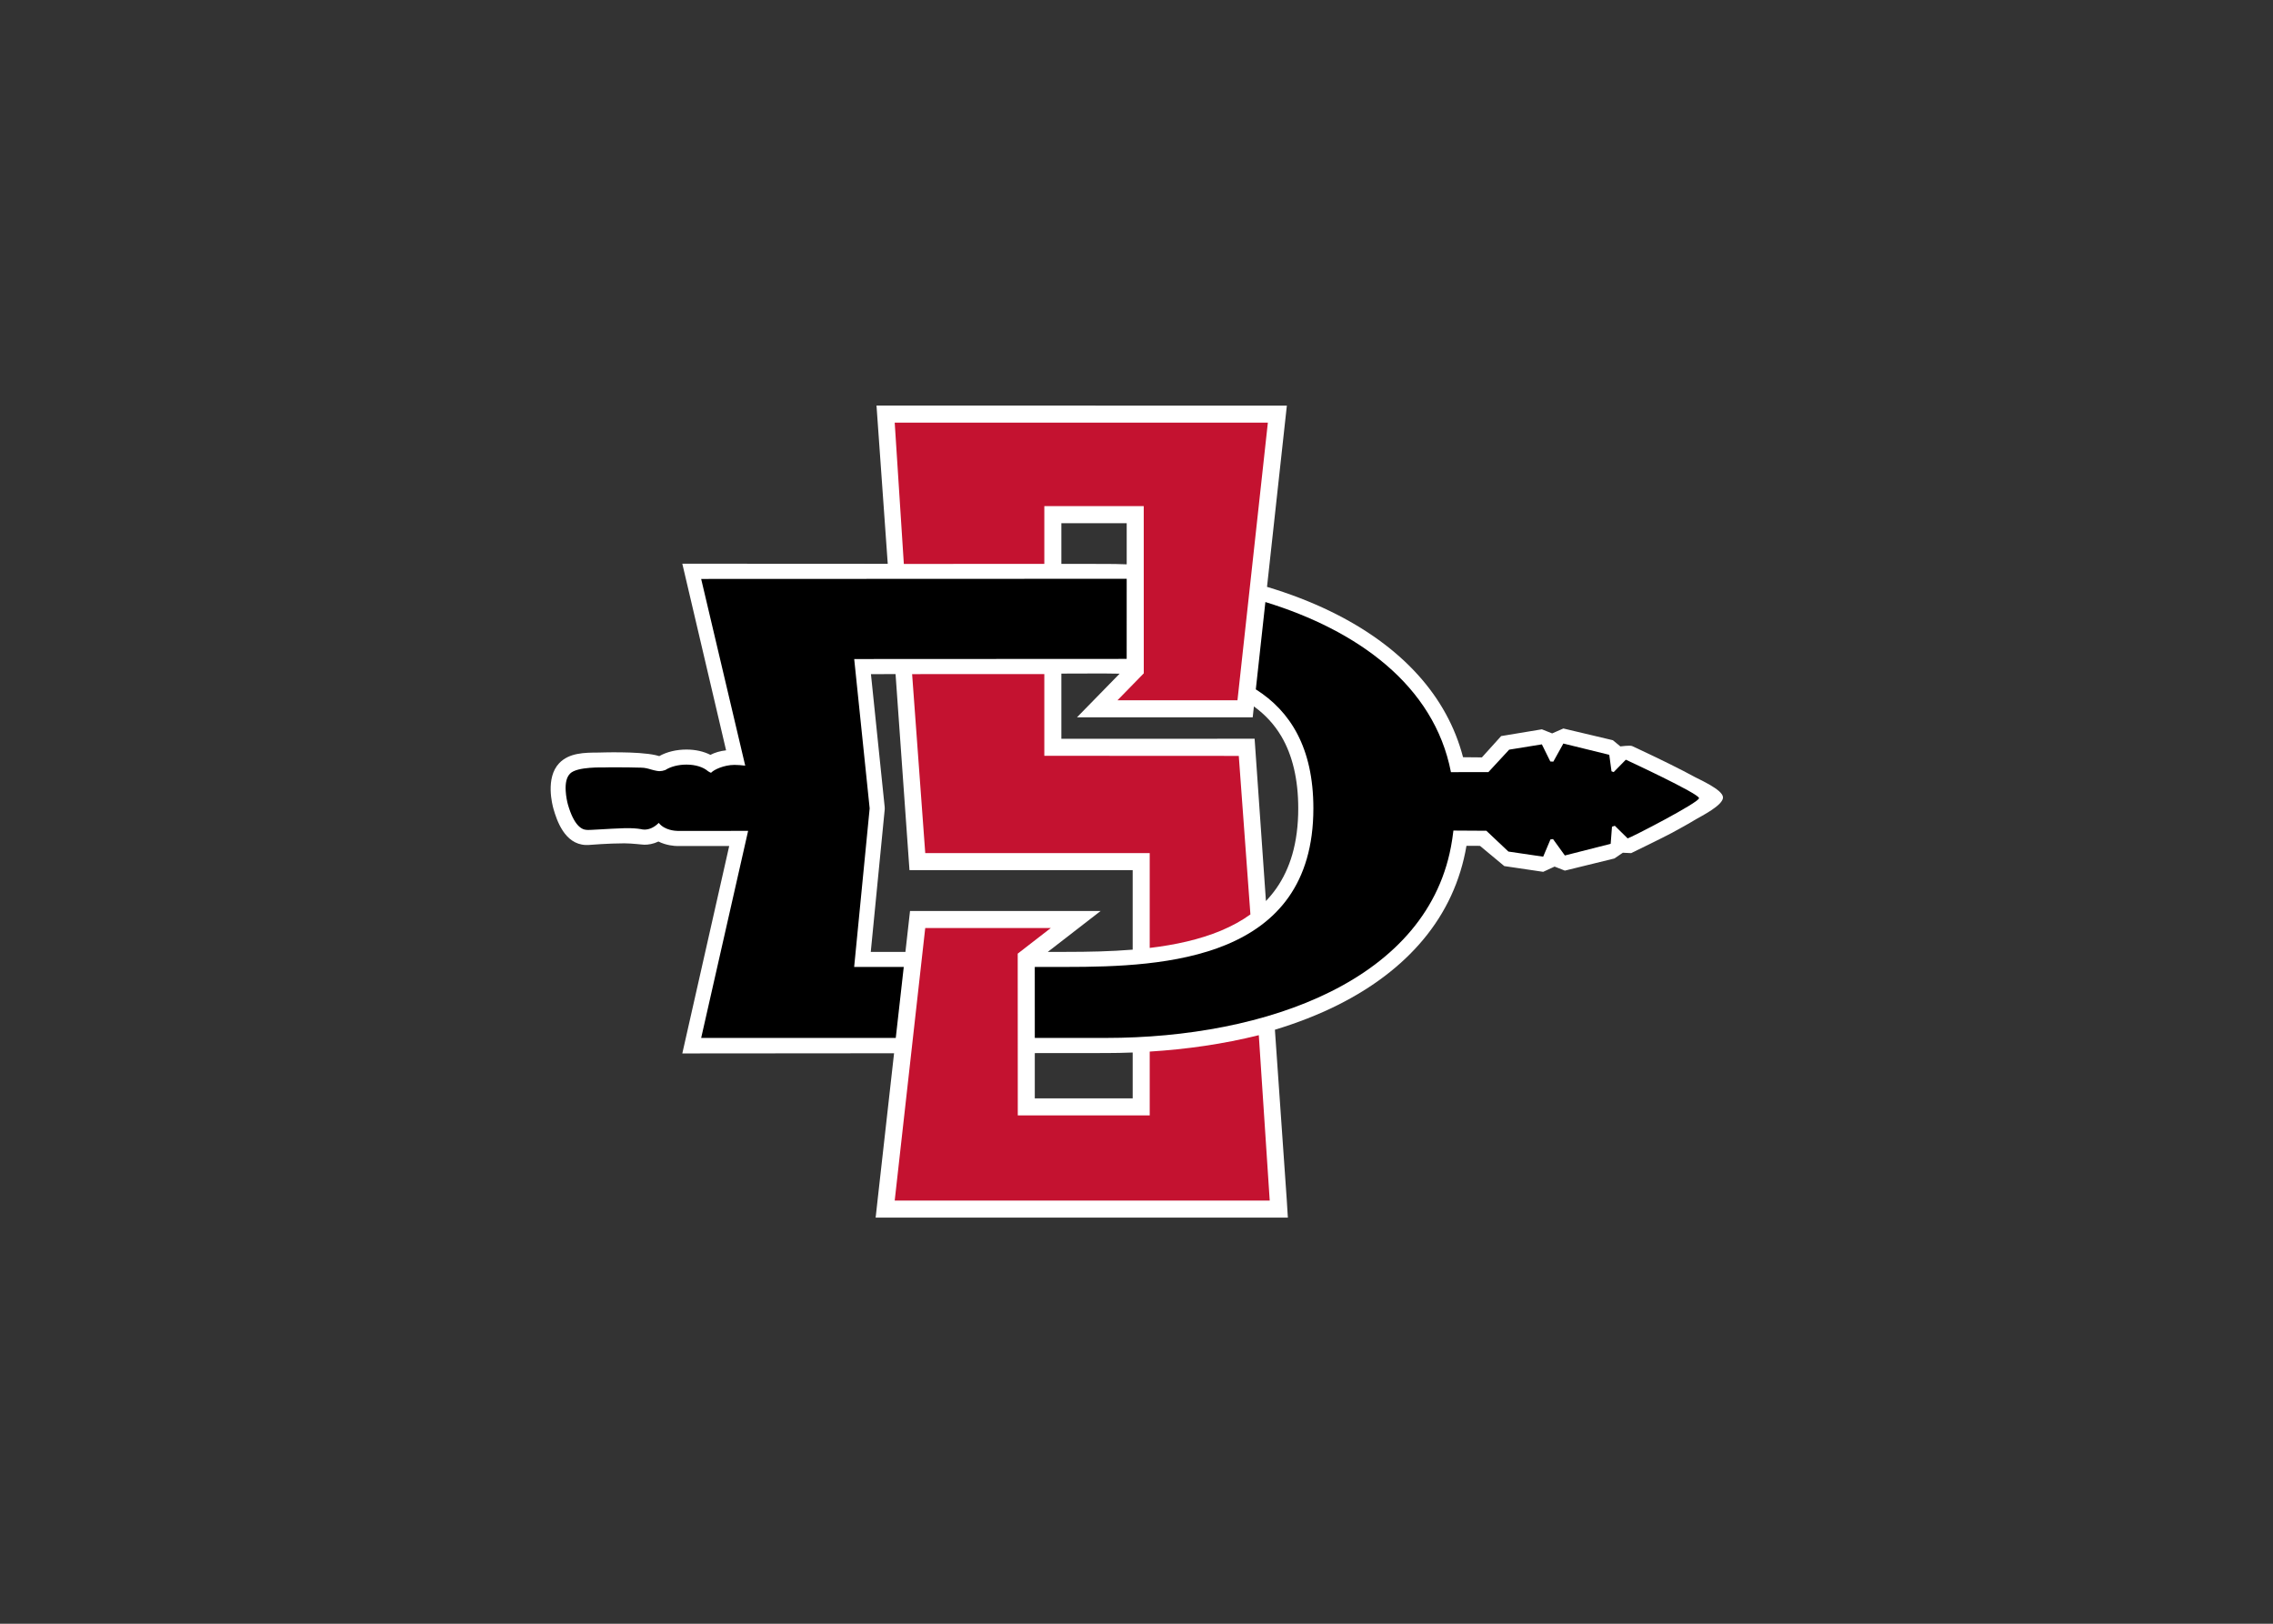 <svg clip-rule="evenodd" fill-rule="evenodd" stroke-linejoin="round" stroke-miterlimit="1.414" viewBox="0 0 560 400" xmlns="http://www.w3.org/2000/svg"><rect x="0" y="0" width="560" height="400" fill="#333333" stroke="none"/><g fill-rule="nonzero" transform="matrix(1.041 0 0 -1.041 -146.636 577.963)"><path d="m98.174 2.224 3.326 46.802-60.775-.031 12.951 55.206c-1.773.2-3.317.65-4.633 1.34-2-1.02-4.437-1.57-7.082-1.57-2.985 0-5.817.68-8.059 1.94-.201-.03-1.056-.28-1.056-.28-5.382-1.2-16.459-.77-16.942-.77h-.045c-4.04.02-8.608.04-11.572 3.16-4.119 4.33-2.006 12.36-1.674 13.5.964 3.37 3.283 10.43 9.51 10.68h.002c.189.01.914-.01.959-.01.24-.02 5.85-.48 10.496-.48 2.308 0 5.291.41 5.969.41 1.114 0 2.549-.2 4.113-.94 2.339 1.16 4.715 1.32 5.621 1.33.019 0 11.605.01 15.313 0l-13.871 61.35 62.645-.05-4.831 43.01-.541 4.91-.084.69h121.96l-.05-.66-.29-4.71-3.5-50.2c6.65-2.02 12.86-4.44 18.52-7.27 10.4-5.19 18.901-11.68 25.261-19.28 6.81-8.12 11.13-17.49 12.89-27.86l4 .02 7.19 5.98 11.51 1.7 3.37-1.55 3.04 1.19 14.65-3.59 2.5-1.7 2.46.12s9.66-4.69 12.05-5.99c2.05-1.11 4.98-2.72 7.23-4.09 1.12-.69 8.15-4.13 7.88-6.5-.14-2.23-7.13-5.27-8.33-5.94-1.86-1.03-4.43-2.35-7.63-3.94-5.39-2.66-10.85-5.19-10.91-5.21-.59-.28-3.48.1-3.48.1l-2.22-1.83-14.64-3.468-3.32 1.453-3.04-1.209-12.05 2-5.69 6.304-5.58-.05c-2.34-8.979-6.84-17.179-13.4-24.422-6.65-7.347-15.371-13.667-25.931-18.785-5.77-2.794-12.01-5.191-18.66-7.187l5.87-53.623-121.4-.001zm54.686 34.785h19.33v12.172c-2.04-.072-4.09-.121-6.15-.121l-13.18-.006zm12.31 44.455c1.72 0 3.34.029 4.93.064l-12.62 12.909h51.99l.35-3.229c3.36 2.439 6.04 5.346 8.1 8.813 3.32 5.62 5.02 12.8 5.02 21.36 0 5-.59 9.6-1.77 13.66-1.08 3.71-2.67 7.09-4.73 10.02-.93 1.32-1.95 2.55-3.06 3.72l-3.35-48.01-57.17.01v-19.28c3.89-.011 11.62-.037 12.31-.037zm-61.36.183 4.12 57.994h66.03v23.52c-6.49.53-13.16.66-19.72.66h-5.39l15.62-12.09h-56.38l-1.36 12.09h-10.251l4.111-42c.03-.3.03-.6 0-.89l-4.059-39.262s5.969-.017 7.279-.022zm70.15 111.94v13.56h-28.96v-13.38l21.04-.02c2.66 0 5.3-.06 7.92-.16z" fill="#fff" transform="matrix(.8 0 0 -.8 269.761 461.001)"/><path d="m103.56 7.265 2.7 41.8 41.56-.019v-17.084h29.41l.01 49.463-7.78 7.969h35.5l8.99-82.129-110.39-.001zm44.26 74.375-39.11.019 3.88 52.882v.06h66.41v28.05c7.52-.9 14.7-2.45 21.08-5.11 3.28-1.38 6.18-2.97 8.71-4.8l-3.44-46.89-57.53-.03zm-35.23 75.131-9.03 80.61h110.94l-3.23-48.92c-10.43 2.61-21.4 4.18-32.27 4.85v18.88h-39.03l-.02-47.85 9.78-7.57z" fill="#c41230" transform="matrix(.8 0 0 -.8 269.761 461.001)"/><path d="m525.641 375.422-2.872-2.93-.517.183-.531 3.904-10.863 2.669-2.377-4.284-.709.036-2.002 4.053-7.74-1.254-4.906-5.307-8.872-.018c-3.982 20.601-22.206 33.589-43.917 40.256l-2.263-20.663c8.138-5.151 13.622-13.791 13.622-28.165 0-35.869-35.103-37.521-58.534-37.521h-7.402l.006-16.8h16.837c37.781 0 76.808 13.639 81.917 46.755 0 0 .156.967.318 2.317l7.798-.047 5.218-4.923 8.231-1.21 1.72 4.079.61.084 2.799-3.878 10.843 2.757.312 4.048.672.221 3.034-2.984c.814.195 16.947 8.51 16.895 9.526-.063 1.105-17.327 9.096-17.327 9.096zm-178.96-11.52-3.659 35.342 64.486.032.005 18.958-100.71-.039 10.426-44.178c-.913.102-1.773.175-2.539.175-2.523 0-4.921-1.17-5.49-1.819-.078-.084-.359.041-.75.307-1.152 1.007-3.007 1.582-5.119 1.582-1.913 0-3.743-.466-5.03-1.29-.49-.177-.943-.26-1.398-.26-.578 0-1.866.367-1.866.367l-.015.003c-.708.213-1.522.456-2.45.456 0 0-1.866.029-2.825.06h-.011s-5.092.052-5.676-.005c-.319-.037-6.584.266-8.284-1.46-.818-.839-1.146-2.192-1.032-4.097.074-1.282.334-2.551.532-3.251 1.392-4.803 3.149-5.903 4.389-5.97.626-.105 5.202.292 8.961.398 1.762.05 3.081-.075 3.925-.221.198-.052.479-.11.85-.11.813 0 2.048.276 3.346 1.565l.042-.006c1.376-1.741 3.951-1.866 4.462-1.871h.005c.626-.003 2.378-.005 4.947-.005 3.701 0 8.315.005 11.713.018l-11.113-49.002h46.054l1.892 16.8h-11.739l3.67 37.521"/></g></svg>